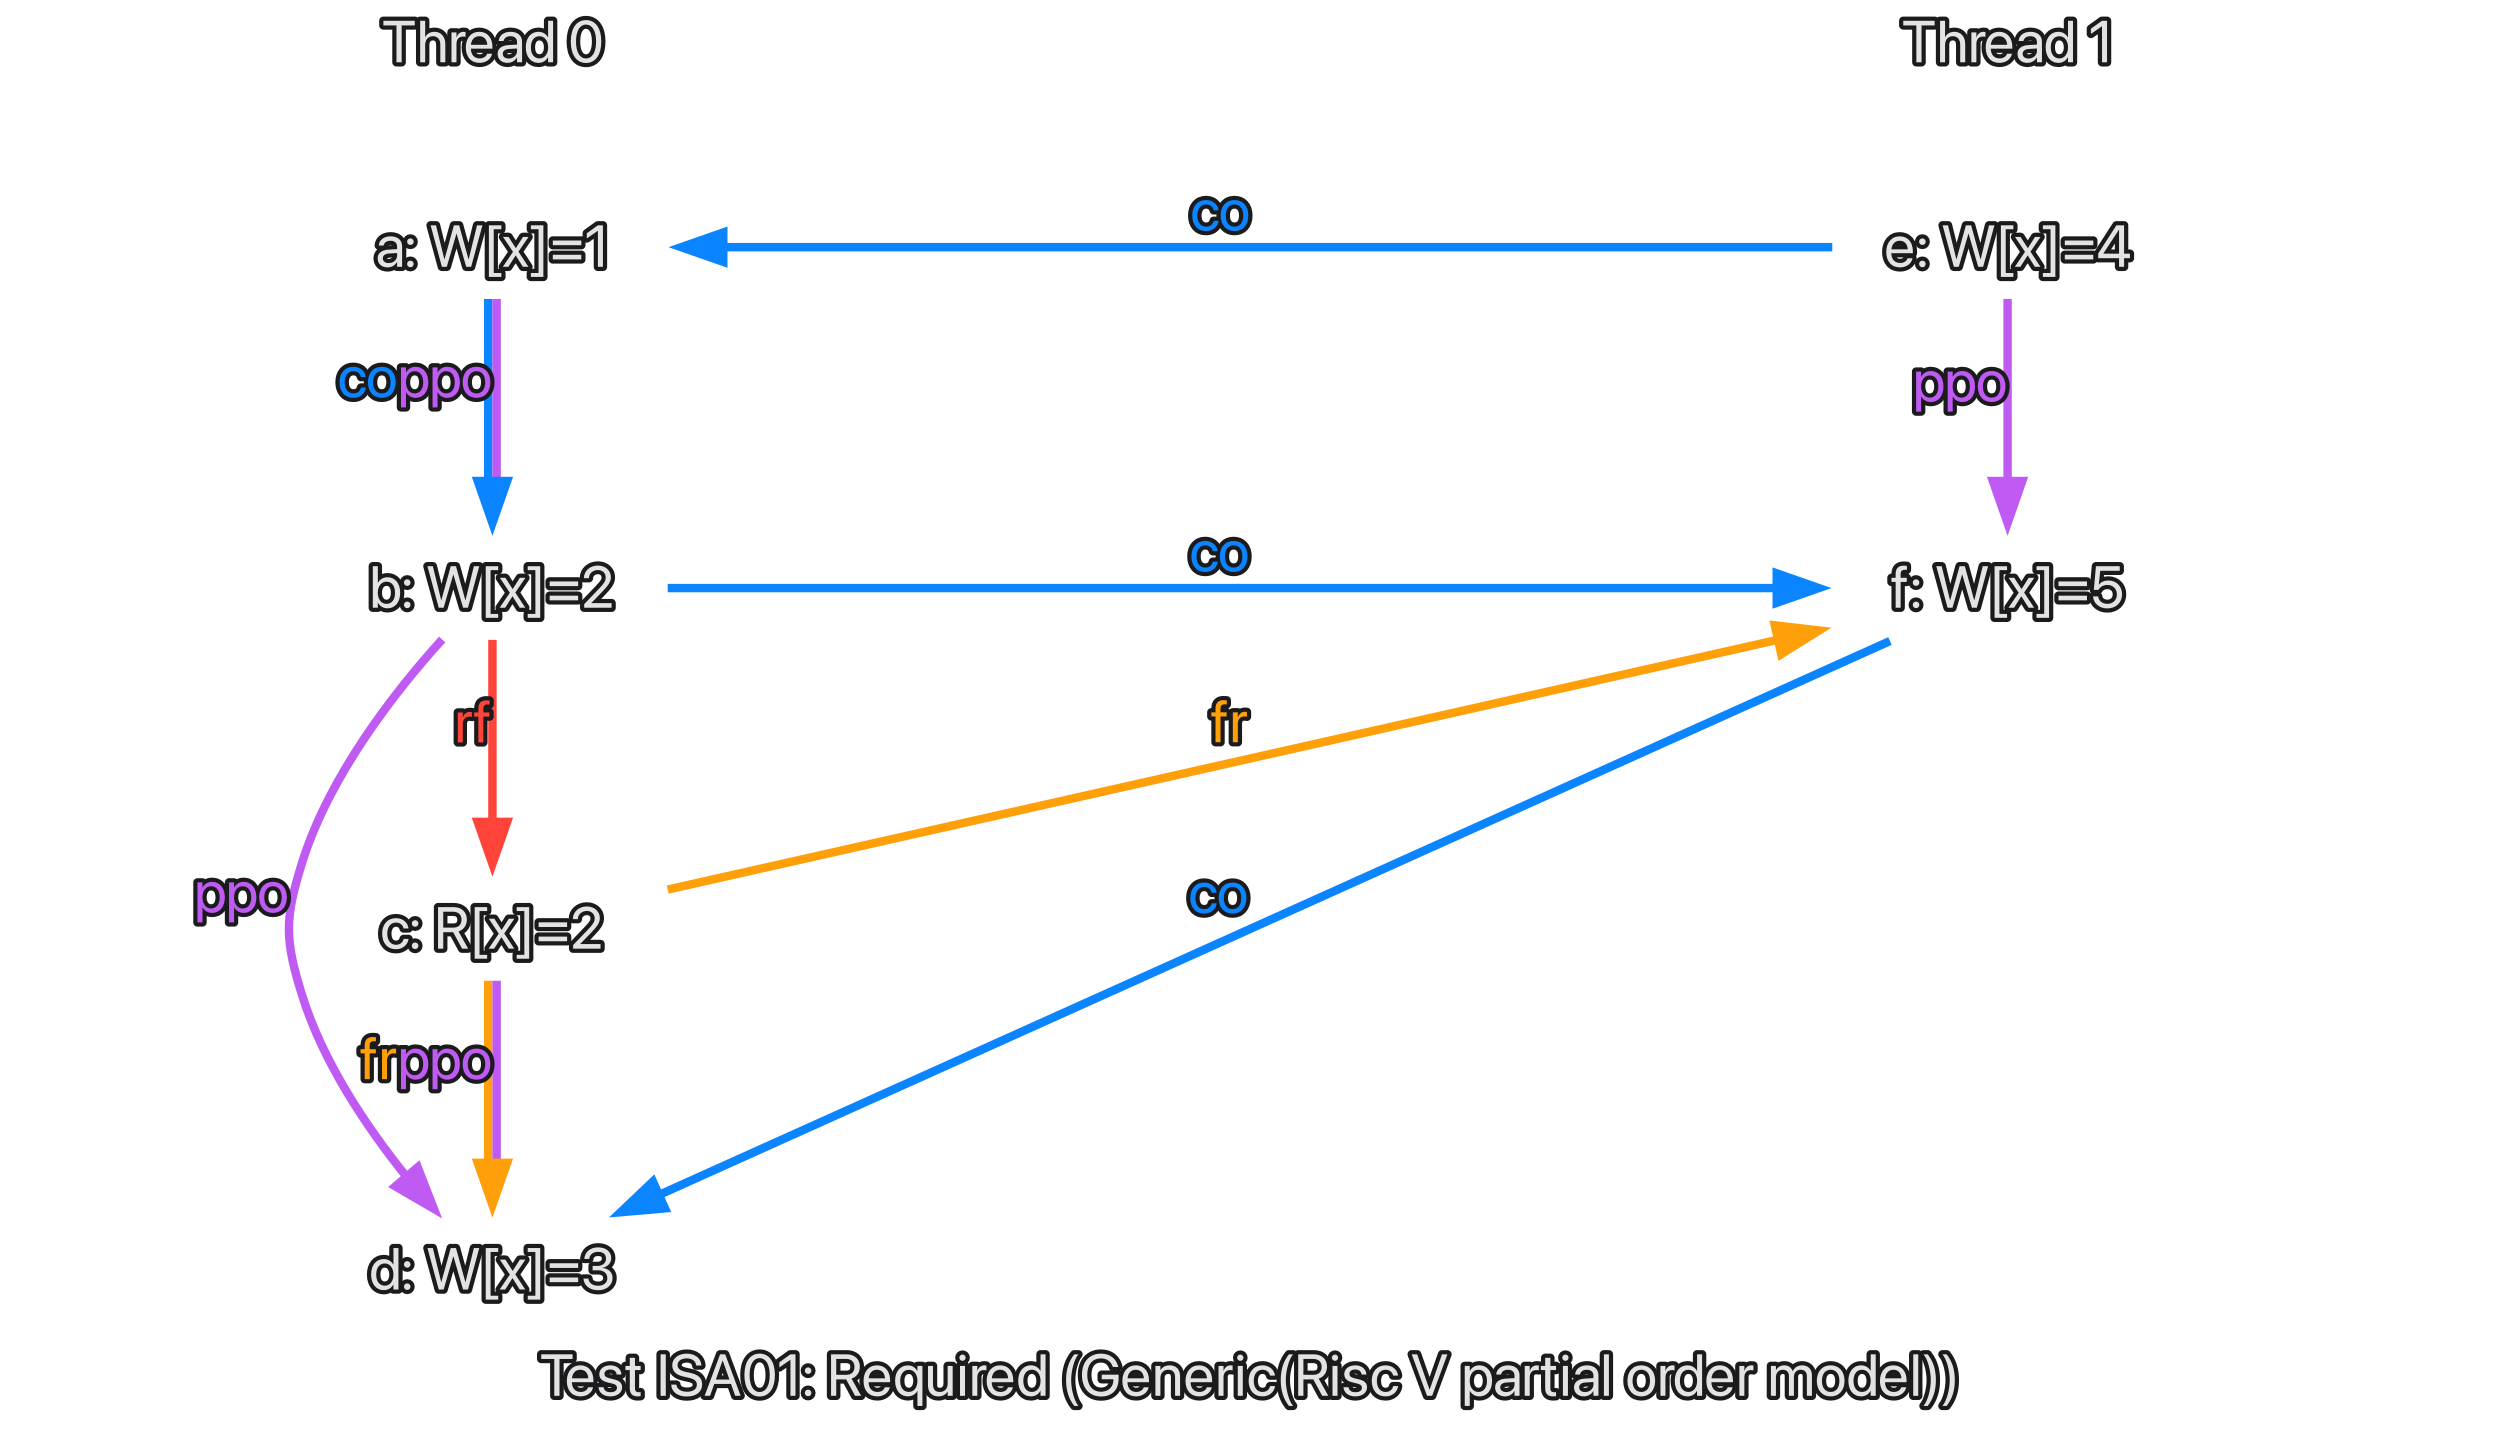 <?xml version="1.0" encoding="UTF-8"?>
<svg xmlns="http://www.w3.org/2000/svg" xmlns:xlink="http://www.w3.org/1999/xlink" width="594" height="340" viewBox="0 0 594 340">
<defs>
<g>
<g id="glyph-0-0">
<path d="M 3.453 0 L 4.684 0 L 4.684 -8.758 L 7.793 -8.758 L 7.793 -9.863 L 0.344 -9.863 L 0.344 -8.758 L 3.453 -8.758 Z M 3.453 0 " />
</g>
<g id="glyph-0-1">
<path d="M 3.699 0.137 C 5.25 0.137 6.414 -0.793 6.645 -1.969 L 6.66 -2.039 L 5.488 -2.039 L 5.469 -1.977 C 5.266 -1.367 4.629 -0.918 3.727 -0.918 C 2.461 -0.918 1.656 -1.77 1.629 -3.234 L 6.746 -3.234 L 6.746 -3.672 C 6.746 -5.805 5.566 -7.246 3.625 -7.246 C 1.684 -7.246 0.426 -5.734 0.426 -3.535 L 0.426 -3.527 C 0.426 -1.293 1.656 0.137 3.699 0.137 Z M 3.617 -6.195 C 4.656 -6.195 5.422 -5.543 5.539 -4.164 L 1.648 -4.164 C 1.777 -5.488 2.586 -6.195 3.617 -6.195 Z M 3.617 -6.195 " />
</g>
<g id="glyph-0-2">
<path d="M 3.297 0.137 C 4.883 0.137 6.059 -0.738 6.059 -1.984 L 6.059 -1.988 C 6.059 -3 5.539 -3.57 4.102 -3.918 L 2.973 -4.191 C 2.188 -4.383 1.867 -4.719 1.867 -5.203 L 1.867 -5.211 C 1.867 -5.84 2.398 -6.254 3.262 -6.254 C 4.145 -6.254 4.668 -5.797 4.766 -5.105 L 4.773 -5.059 L 5.906 -5.059 L 5.898 -5.148 C 5.812 -6.336 4.82 -7.246 3.262 -7.246 C 1.723 -7.246 0.648 -6.379 0.648 -5.156 L 0.648 -5.148 C 0.648 -4.121 1.301 -3.5 2.641 -3.18 L 3.766 -2.906 C 4.574 -2.707 4.84 -2.422 4.84 -1.906 L 4.84 -1.902 C 4.84 -1.258 4.266 -0.855 3.301 -0.855 C 2.332 -0.855 1.805 -1.273 1.66 -1.984 L 1.648 -2.051 L 0.457 -2.051 L 0.465 -1.988 C 0.609 -0.719 1.621 0.137 3.297 0.137 Z M 3.297 0.137 " />
</g>
<g id="glyph-0-3">
<path d="M 3.082 0.137 C 3.316 0.137 3.57 0.109 3.719 0.09 L 3.719 -0.875 C 3.617 -0.867 3.48 -0.848 3.336 -0.848 C 2.699 -0.848 2.367 -1.059 2.367 -1.82 L 2.367 -6.125 L 3.719 -6.125 L 3.719 -7.109 L 2.367 -7.109 L 2.367 -9.031 L 1.137 -9.031 L 1.137 -7.109 L 0.098 -7.109 L 0.098 -6.125 L 1.137 -6.125 L 1.137 -1.812 C 1.137 -0.453 1.777 0.137 3.082 0.137 Z M 3.082 0.137 " />
</g>
<g id="glyph-0-4">
<rect x="0" y="0" width="0" height="0" mask="url(#mask-0)" />
</g>
<g id="glyph-0-5">
<path d="M 0.957 0 L 2.188 0 L 2.188 -9.863 L 0.957 -9.863 Z M 0.957 0 " />
</g>
<g id="glyph-0-6">
<path d="M 4.184 0.164 C 6.441 0.164 7.828 -0.945 7.828 -2.695 L 7.828 -2.699 C 7.828 -4.203 6.98 -5.023 4.957 -5.469 L 3.863 -5.707 C 2.578 -5.988 1.984 -6.496 1.984 -7.301 L 1.984 -7.309 C 1.984 -8.258 2.844 -8.887 4.164 -8.895 C 5.414 -8.895 6.254 -8.301 6.406 -7.293 L 6.418 -7.199 L 7.648 -7.199 L 7.645 -7.301 C 7.535 -8.914 6.125 -10.027 4.199 -10.027 C 2.168 -10.027 0.73 -8.895 0.727 -7.273 L 0.727 -7.266 C 0.727 -5.824 1.629 -4.957 3.555 -4.531 L 4.648 -4.293 C 6.004 -3.992 6.57 -3.508 6.57 -2.641 L 6.57 -2.633 C 6.57 -1.613 5.676 -0.973 4.254 -0.973 C 2.824 -0.973 1.867 -1.578 1.723 -2.57 L 1.711 -2.668 L 0.48 -2.668 L 0.484 -2.57 C 0.609 -0.883 2.051 0.164 4.184 0.164 Z M 4.184 0.164 " />
</g>
<g id="glyph-0-7">
<path d="M 0.172 0 L 1.465 0 L 2.461 -2.824 L 6.434 -2.824 L 7.43 0 L 8.723 0 L 5.059 -9.863 L 3.844 -9.863 Z M 4.438 -8.387 L 4.465 -8.387 L 6.062 -3.871 L 2.836 -3.871 Z M 4.438 -8.387 " />
</g>
<g id="glyph-0-8">
<path d="M 4.238 0.164 C 6.508 0.164 7.867 -1.797 7.867 -4.93 L 7.867 -4.941 C 7.867 -8.074 6.508 -10.027 4.238 -10.027 C 1.969 -10.027 0.621 -8.074 0.621 -4.941 L 0.621 -4.93 C 0.621 -1.797 1.969 0.164 4.238 0.164 Z M 4.238 -0.91 C 2.734 -0.91 1.859 -2.453 1.859 -4.93 L 1.859 -4.941 C 1.859 -7.418 2.734 -8.949 4.238 -8.949 C 5.742 -8.949 6.633 -7.418 6.633 -4.941 L 6.633 -4.93 C 6.633 -2.453 5.742 -0.91 4.238 -0.91 Z M 4.238 -0.91 " />
</g>
<g id="glyph-0-9">
<path d="M 3.316 0 L 4.504 0 L 4.504 -9.863 L 3.301 -9.863 L 0.676 -7.977 L 0.676 -6.742 L 3.289 -8.559 L 3.316 -8.559 Z M 3.316 0 " />
</g>
<g id="glyph-0-10">
<path d="M 1.504 -5.195 C 1.941 -5.195 2.285 -5.539 2.285 -5.977 C 2.285 -6.414 1.941 -6.754 1.504 -6.754 C 1.066 -6.754 0.727 -6.414 0.727 -5.977 C 0.727 -5.539 1.066 -5.195 1.504 -5.195 Z M 1.504 0.098 C 1.941 0.098 2.285 -0.246 2.285 -0.684 C 2.285 -1.121 1.941 -1.465 1.504 -1.465 C 1.066 -1.465 0.727 -1.121 0.727 -0.684 C 0.727 -0.246 1.066 0.098 1.504 0.098 Z M 1.504 0.098 " />
</g>
<g id="glyph-0-11">
<path d="M 0.957 0 L 2.188 0 L 2.188 -3.902 L 4.547 -3.902 L 6.66 0 L 8.102 0 L 5.816 -4.094 C 7.047 -4.484 7.801 -5.543 7.801 -6.91 L 7.801 -6.926 C 7.801 -8.703 6.555 -9.863 4.656 -9.863 L 0.957 -9.863 Z M 2.188 -4.992 L 2.188 -8.77 L 4.492 -8.77 C 5.758 -8.77 6.527 -8.074 6.527 -6.898 L 6.527 -6.883 C 6.527 -5.676 5.812 -4.992 4.547 -4.992 Z M 2.188 -4.992 " />
</g>
<g id="glyph-0-12">
<path d="M 5.73 2.395 L 6.918 2.395 L 6.918 -7.109 L 5.73 -7.109 L 5.73 -5.906 L 5.703 -5.906 C 5.266 -6.691 4.473 -7.234 3.465 -7.234 C 1.66 -7.234 0.426 -5.789 0.426 -3.57 L 0.426 -3.562 C 0.426 -1.328 1.648 0.125 3.438 0.125 C 4.457 0.125 5.277 -0.375 5.703 -1.156 L 5.73 -1.156 Z M 3.699 -0.93 C 2.434 -0.93 1.641 -1.934 1.641 -3.562 L 1.641 -3.57 C 1.641 -5.16 2.434 -6.18 3.699 -6.18 C 4.902 -6.18 5.73 -5.148 5.73 -3.57 L 5.73 -3.562 C 5.73 -1.969 4.91 -0.93 3.699 -0.93 Z M 3.699 -0.93 " />
</g>
<g id="glyph-0-13">
<path d="M 3.199 0.137 C 4.281 0.137 5.004 -0.348 5.387 -1.012 L 5.414 -1.012 L 5.414 0 L 6.605 0 L 6.605 -7.109 L 5.414 -7.109 L 5.414 -2.926 C 5.414 -1.715 4.684 -0.918 3.562 -0.918 C 2.469 -0.918 1.93 -1.551 1.93 -2.707 L 1.93 -7.109 L 0.738 -7.109 L 0.738 -2.496 C 0.738 -0.875 1.641 0.137 3.199 0.137 Z M 3.199 0.137 " />
</g>
<g id="glyph-0-14">
<path d="M 1.441 -8.312 C 1.859 -8.312 2.188 -8.648 2.188 -9.059 C 2.188 -9.477 1.859 -9.805 1.441 -9.805 C 1.031 -9.805 0.699 -9.477 0.699 -9.059 C 0.699 -8.648 1.031 -8.312 1.441 -8.312 Z M 0.848 0 L 2.039 0 L 2.039 -7.109 L 0.848 -7.109 Z M 0.848 0 " />
</g>
<g id="glyph-0-15">
<path d="M 0.773 0 L 1.961 0 L 1.961 -4.391 C 1.961 -5.469 2.562 -6.113 3.488 -6.113 C 3.773 -6.113 4.027 -6.078 4.121 -6.043 L 4.121 -7.199 C 4.027 -7.211 3.848 -7.246 3.645 -7.246 C 2.844 -7.246 2.23 -6.727 1.988 -5.906 L 1.961 -5.906 L 1.961 -7.109 L 0.773 -7.109 Z M 0.773 0 " />
</g>
<g id="glyph-0-16">
<path d="M 3.445 0.137 C 4.465 0.137 5.258 -0.375 5.703 -1.203 L 5.73 -1.203 L 5.73 0 L 6.918 0 L 6.918 -9.863 L 5.73 -9.863 L 5.73 -5.922 L 5.703 -5.922 C 5.258 -6.742 4.43 -7.246 3.426 -7.246 C 1.641 -7.246 0.426 -5.805 0.426 -3.562 L 0.426 -3.555 C 0.426 -1.312 1.629 0.137 3.445 0.137 Z M 3.68 -0.918 C 2.422 -0.918 1.641 -1.922 1.641 -3.555 L 1.641 -3.562 C 1.641 -5.184 2.422 -6.195 3.68 -6.195 C 4.875 -6.195 5.734 -5.148 5.734 -3.562 L 5.734 -3.555 C 5.734 -1.961 4.883 -0.918 3.68 -0.918 Z M 3.68 -0.918 " />
</g>
<g id="glyph-0-17">
<path d="M 3.242 2.395 L 4.238 2.395 C 3.254 1.25 2.508 -1.457 2.508 -3.738 C 2.508 -6.023 3.254 -8.723 4.238 -9.863 L 3.242 -9.863 C 1.906 -8.168 1.301 -6.172 1.301 -3.738 C 1.301 -1.305 1.906 0.703 3.242 2.395 Z M 3.242 2.395 " />
</g>
<g id="glyph-0-18">
<path d="M 5.094 0.164 C 7.727 0.164 9.277 -1.414 9.277 -4.082 L 9.277 -5.02 L 5.266 -5.02 L 5.266 -3.938 L 8.047 -3.938 L 8.047 -3.762 C 8.047 -2.105 6.844 -0.973 5.094 -0.973 C 3.082 -0.973 1.832 -2.504 1.832 -4.984 L 1.832 -4.992 C 1.832 -7.426 3.062 -8.895 5.094 -8.895 C 6.48 -8.895 7.438 -8.176 7.895 -6.926 L 7.922 -6.852 L 9.215 -6.852 L 9.18 -6.98 C 8.723 -8.723 7.363 -10.027 5.094 -10.027 C 2.34 -10.027 0.574 -8.074 0.574 -4.992 L 0.574 -4.984 C 0.574 -1.84 2.34 0.164 5.094 0.164 Z M 5.094 0.164 " />
</g>
<g id="glyph-0-19">
<path d="M 0.773 0 L 1.961 0 L 1.961 -4.184 C 1.961 -5.395 2.695 -6.195 3.816 -6.195 C 4.91 -6.195 5.449 -5.559 5.449 -4.402 L 5.449 0 L 6.637 0 L 6.637 -4.613 C 6.637 -6.234 5.734 -7.246 4.176 -7.246 C 3.098 -7.246 2.371 -6.762 1.988 -6.098 L 1.961 -6.098 L 1.961 -7.109 L 0.773 -7.109 Z M 0.773 0 " />
</g>
<g id="glyph-0-20">
<path d="M 3.719 0.137 C 5.324 0.137 6.496 -0.91 6.688 -2.262 L 6.691 -2.312 L 5.523 -2.312 L 5.512 -2.258 C 5.312 -1.465 4.691 -0.918 3.719 -0.918 C 2.488 -0.918 1.641 -1.895 1.641 -3.547 L 1.641 -3.555 C 1.641 -5.168 2.469 -6.195 3.707 -6.195 C 4.75 -6.195 5.324 -5.566 5.504 -4.855 L 5.516 -4.801 L 6.68 -4.801 L 6.672 -4.855 C 6.523 -6.07 5.477 -7.246 3.707 -7.246 C 1.73 -7.246 0.426 -5.812 0.426 -3.57 L 0.426 -3.562 C 0.426 -1.301 1.703 0.137 3.719 0.137 Z M 3.719 0.137 " />
</g>
<g id="glyph-0-21">
<path d="M 3.809 0 L 5.023 0 L 8.66 -9.863 L 7.371 -9.863 L 4.43 -1.477 L 4.402 -1.477 L 1.465 -9.863 L 0.172 -9.863 Z M 3.809 0 " />
</g>
<g id="glyph-0-22">
<path d="M 0.773 2.395 L 1.961 2.395 L 1.961 -1.191 L 1.988 -1.191 C 2.434 -0.371 3.262 0.137 4.266 0.137 C 6.051 0.137 7.266 -1.305 7.266 -3.547 L 7.266 -3.555 C 7.266 -5.797 6.062 -7.246 4.246 -7.246 C 3.227 -7.246 2.434 -6.734 1.988 -5.906 L 1.961 -5.906 L 1.961 -7.109 L 0.773 -7.109 Z M 4.012 -0.918 C 2.816 -0.918 1.957 -1.961 1.957 -3.547 L 1.957 -3.555 C 1.957 -5.148 2.809 -6.195 4.012 -6.195 C 5.27 -6.195 6.051 -5.188 6.051 -3.555 L 6.051 -3.547 C 6.051 -1.93 5.27 -0.918 4.012 -0.918 Z M 4.012 -0.918 " />
</g>
<g id="glyph-0-23">
<path d="M 2.852 0.137 C 3.801 0.137 4.656 -0.375 5.074 -1.156 L 5.102 -1.156 L 5.102 0 L 6.289 0 L 6.289 -4.914 C 6.289 -6.336 5.238 -7.246 3.555 -7.246 C 1.879 -7.246 0.863 -6.305 0.758 -5.133 L 0.754 -5.059 L 1.902 -5.059 L 1.914 -5.121 C 2.051 -5.758 2.625 -6.195 3.543 -6.195 C 4.531 -6.195 5.102 -5.668 5.102 -4.801 L 5.102 -4.203 L 3.062 -4.09 C 1.43 -3.992 0.484 -3.234 0.484 -2.023 L 0.484 -2.012 C 0.484 -0.719 1.438 0.137 2.852 0.137 Z M 1.703 -2.012 L 1.703 -2.023 C 1.703 -2.688 2.25 -3.109 3.199 -3.164 L 5.102 -3.281 L 5.102 -2.699 C 5.102 -1.668 4.238 -0.895 3.117 -0.895 C 2.262 -0.895 1.703 -1.328 1.703 -2.012 Z M 1.703 -2.012 " />
</g>
<g id="glyph-0-24">
<path d="M 0.836 0 L 2.023 0 L 2.023 -9.863 L 0.836 -9.863 Z M 0.836 0 " />
</g>
<g id="glyph-0-25">
<path d="M 3.719 0.137 C 5.68 0.137 7.008 -1.285 7.008 -3.555 L 7.008 -3.57 C 7.008 -5.84 5.676 -7.246 3.711 -7.246 C 1.75 -7.246 0.426 -5.832 0.426 -3.57 L 0.426 -3.555 C 0.426 -1.293 1.742 0.137 3.719 0.137 Z M 3.727 -0.918 C 2.469 -0.918 1.641 -1.879 1.641 -3.555 L 1.641 -3.57 C 1.641 -5.23 2.477 -6.195 3.711 -6.195 C 4.969 -6.195 5.789 -5.238 5.789 -3.57 L 5.789 -3.555 C 5.789 -1.887 4.977 -0.918 3.727 -0.918 Z M 3.727 -0.918 " />
</g>
<g id="glyph-0-26">
<path d="M 0.773 0 L 1.961 0 L 1.961 -4.457 C 1.961 -5.449 2.645 -6.195 3.59 -6.195 C 4.473 -6.195 5.047 -5.625 5.047 -4.766 L 5.047 0 L 6.234 0 L 6.234 -4.52 C 6.234 -5.488 6.898 -6.195 7.84 -6.195 C 8.777 -6.195 9.316 -5.613 9.316 -4.637 L 9.316 0 L 10.508 0 L 10.508 -4.91 C 10.508 -6.324 9.598 -7.246 8.191 -7.246 C 7.191 -7.246 6.359 -6.734 5.961 -5.879 L 5.934 -5.879 C 5.625 -6.746 4.91 -7.246 3.938 -7.246 C 3.023 -7.246 2.312 -6.773 1.988 -6.07 L 1.961 -6.07 L 1.961 -7.109 L 0.773 -7.109 Z M 0.773 0 " />
</g>
<g id="glyph-0-27">
<path d="M 1.273 2.395 C 2.605 0.703 3.215 -1.305 3.215 -3.738 C 3.215 -6.172 2.605 -8.168 1.273 -9.863 L 0.273 -9.863 C 1.258 -8.723 2.004 -6.023 2.004 -3.738 C 2.004 -1.457 1.258 1.25 0.273 2.395 Z M 1.273 2.395 " />
</g>
<g id="glyph-0-28">
<path d="M 0.836 0 L 2.023 0 L 2.023 -4.148 C 2.023 -5.359 2.754 -6.195 3.855 -6.195 C 4.965 -6.195 5.621 -5.434 5.621 -4.148 L 5.621 0 L 6.809 0 L 6.809 -4.355 C 6.809 -6.078 5.777 -7.246 4.266 -7.246 C 3.207 -7.246 2.434 -6.773 2.051 -5.977 L 2.023 -5.977 L 2.023 -9.863 L 0.836 -9.863 Z M 0.836 0 " />
</g>
<g id="glyph-0-29">
<path d="M 2.996 0 L 4.156 0 L 6.453 -7.902 L 6.48 -7.902 L 8.777 0 L 9.941 0 L 12.625 -9.863 L 11.34 -9.863 L 9.352 -1.766 L 9.324 -1.766 L 7.09 -9.863 L 5.844 -9.863 L 3.609 -1.766 L 3.582 -1.766 L 1.594 -9.863 L 0.309 -9.863 Z M 2.996 0 " />
</g>
<g id="glyph-0-30">
<path d="M 1.41 2.395 L 4.375 2.395 L 4.375 1.469 L 2.559 1.469 L 2.559 -8.934 L 4.375 -8.934 L 4.375 -9.863 L 1.41 -9.863 Z M 1.41 2.395 " />
</g>
<g id="glyph-0-31">
<path d="M 0.219 0 L 1.539 0 L 3.254 -2.707 L 3.281 -2.707 L 4.984 0 L 6.305 0 L 3.938 -3.602 L 6.336 -7.109 L 5.012 -7.109 L 3.324 -4.445 L 3.297 -4.445 L 1.586 -7.109 L 0.262 -7.109 L 2.641 -3.555 Z M 0.219 0 " />
</g>
<g id="glyph-0-32">
<path d="M 3.105 2.395 L 3.105 -9.863 L 0.137 -9.863 L 0.137 -8.934 L 1.957 -8.934 L 1.957 1.469 L 0.137 1.469 L 0.137 2.395 Z M 3.105 2.395 " />
</g>
<g id="glyph-0-33">
<path d="M 0.848 -5.141 L 7.617 -5.141 L 7.617 -6.25 L 0.848 -6.25 Z M 0.848 -1.758 L 7.617 -1.758 L 7.617 -2.863 L 0.848 -2.863 Z M 0.848 -1.758 " />
</g>
<g id="glyph-0-34">
<path d="M 4.309 0.137 C 6.125 0.137 7.328 -1.312 7.328 -3.555 L 7.328 -3.562 C 7.328 -5.805 6.113 -7.246 4.328 -7.246 C 3.324 -7.246 2.496 -6.742 2.051 -5.922 L 2.023 -5.922 L 2.023 -9.863 L 0.836 -9.863 L 0.836 0 L 2.023 0 L 2.023 -1.203 L 2.051 -1.203 C 2.496 -0.375 3.289 0.137 4.309 0.137 Z M 4.074 -0.918 C 2.871 -0.918 2.016 -1.961 2.016 -3.555 L 2.016 -3.562 C 2.016 -5.148 2.879 -6.195 4.074 -6.195 C 5.332 -6.195 6.113 -5.184 6.113 -3.562 L 6.113 -3.555 C 6.113 -1.922 5.332 -0.918 4.074 -0.918 Z M 4.074 -0.918 " />
</g>
<g id="glyph-0-35">
<path d="M 0.801 0 L 7.309 0 L 7.309 -1.094 L 2.488 -1.094 L 2.488 -1.121 L 4.832 -3.527 C 6.645 -5.379 7.145 -6.195 7.145 -7.273 L 7.145 -7.289 C 7.145 -8.832 5.84 -10.027 4.055 -10.027 C 2.215 -10.027 0.738 -8.766 0.738 -7.055 L 0.738 -7.016 L 1.93 -7.016 L 1.93 -7.047 C 1.93 -8.109 2.844 -8.957 4.074 -8.957 C 5.148 -8.957 5.906 -8.23 5.914 -7.227 L 5.914 -7.211 C 5.914 -6.391 5.605 -5.859 4.273 -4.473 L 0.801 -0.848 Z M 0.801 0 " />
</g>
<g id="glyph-0-36">
<path d="M 1.156 0 L 2.344 0 L 2.344 -6.125 L 3.793 -6.125 L 3.793 -7.109 L 2.332 -7.109 L 2.332 -7.977 C 2.332 -8.684 2.66 -9.016 3.316 -9.016 C 3.5 -9.016 3.684 -9.012 3.828 -8.988 L 3.828 -9.953 C 3.652 -9.98 3.371 -10 3.105 -10 C 1.793 -10 1.156 -9.352 1.156 -7.984 L 1.156 -7.109 L 0.164 -7.109 L 0.164 -6.125 L 1.156 -6.125 Z M 1.156 0 " />
</g>
<g id="glyph-0-37">
<path d="M 4.121 0.164 C 6.098 0.164 7.547 -1.055 7.547 -2.699 L 7.547 -2.715 C 7.547 -4.117 6.57 -5.012 5.133 -5.133 L 5.133 -5.16 C 6.363 -5.422 7.227 -6.254 7.227 -7.473 L 7.227 -7.484 C 7.227 -8.984 5.988 -10.027 4.109 -10.027 C 2.262 -10.027 0.992 -8.957 0.836 -7.348 L 0.828 -7.281 L 2.012 -7.281 L 2.016 -7.348 C 2.121 -8.348 2.945 -8.961 4.109 -8.961 C 5.312 -8.961 5.988 -8.367 5.988 -7.336 L 5.988 -7.32 C 5.988 -6.336 5.168 -5.613 3.992 -5.613 L 2.809 -5.613 L 2.809 -4.574 L 4.047 -4.574 C 5.43 -4.574 6.297 -3.898 6.297 -2.688 L 6.297 -2.672 C 6.297 -1.629 5.414 -0.902 4.121 -0.902 C 2.809 -0.902 1.922 -1.574 1.82 -2.543 L 1.812 -2.613 L 0.629 -2.613 L 0.637 -2.531 C 0.766 -0.973 2.086 0.164 4.121 0.164 Z M 4.121 0.164 " />
</g>
<g id="glyph-0-38">
<path d="M 4.191 0.164 C 6.242 0.164 7.699 -1.219 7.703 -3.191 L 7.703 -3.207 C 7.703 -5.102 6.336 -6.473 4.445 -6.473 C 3.488 -6.473 2.668 -6.117 2.203 -5.457 L 2.176 -5.457 L 2.508 -8.77 L 7.145 -8.77 L 7.145 -9.863 L 1.496 -9.863 L 0.992 -4.238 L 2.078 -4.238 C 2.207 -4.465 2.367 -4.656 2.543 -4.82 C 2.98 -5.215 3.555 -5.414 4.227 -5.414 C 5.531 -5.414 6.469 -4.484 6.473 -3.188 L 6.473 -3.172 C 6.473 -1.848 5.543 -0.918 4.203 -0.918 C 3.023 -0.918 2.148 -1.66 2.023 -2.641 L 2.016 -2.695 L 0.809 -2.695 L 0.812 -2.617 C 0.957 -1.012 2.305 0.164 4.191 0.164 Z M 4.191 0.164 " />
</g>
<g id="glyph-0-39">
<path d="M 5.488 0 L 6.68 0 L 6.68 -2.051 L 8.074 -2.051 L 8.074 -3.133 L 6.68 -3.133 L 6.68 -9.863 L 4.859 -9.863 L 0.535 -3.164 L 0.535 -2.051 L 5.488 -2.051 Z M 1.75 -3.133 L 1.75 -3.16 L 5.449 -8.812 L 5.488 -8.812 L 5.488 -3.133 Z M 1.75 -3.133 " />
</g>
</g>
<image id="source-9" x="0" y="0" width="0" height="0" />
<mask id="mask-0">
<use xlink:href="#source-9" />
</mask>
</defs>
<path fill="none" stroke-width="2" stroke-linecap="butt" stroke-linejoin="miter" stroke="rgb(3.922%, 51.765%, 100%)" stroke-opacity="1" stroke-miterlimit="10" d="M 116 -268.573 C 116 -257.038 116 -239.436 116 -224.94 " transform="matrix(1, 0, 0, 1, 0, 339.6)" />
<path fill="none" stroke-width="2" stroke-linecap="butt" stroke-linejoin="miter" stroke="rgb(74.902%, 35.294%, 94.902%)" stroke-opacity="1" stroke-miterlimit="10" d="M 118 -268.573 C 118 -257.038 118 -239.436 118 -224.94 " transform="matrix(1, 0, 0, 1, 0, 339.6)" />
<path fill-rule="nonzero" fill="rgb(3.922%, 51.765%, 100%)" fill-opacity="1" stroke-width="2" stroke-linecap="butt" stroke-linejoin="miter" stroke="rgb(3.922%, 51.765%, 100%)" stroke-opacity="1" stroke-miterlimit="10" d="M 120.5 -225.319 L 117 -215.319 L 113.5 -225.319 Z M 120.5 -225.319 " transform="matrix(1, 0, 0, 1, 0, 339.6)" />
<path fill="none" stroke-width="2" stroke-linecap="butt" stroke-linejoin="miter" stroke="rgb(100%, 27.059%, 22.745%)" stroke-opacity="1" stroke-miterlimit="10" d="M 117 -187.573 C 117 -176.038 117 -158.436 117 -143.94 " transform="matrix(1, 0, 0, 1, 0, 339.6)" />
<path fill-rule="nonzero" fill="rgb(100%, 27.059%, 22.745%)" fill-opacity="1" stroke-width="2" stroke-linecap="butt" stroke-linejoin="miter" stroke="rgb(100%, 27.059%, 22.745%)" stroke-opacity="1" stroke-miterlimit="10" d="M 120.5 -144.319 L 117 -134.319 L 113.5 -144.319 Z M 120.5 -144.319 " transform="matrix(1, 0, 0, 1, 0, 339.6)" />
<path fill="none" stroke-width="2" stroke-linecap="butt" stroke-linejoin="miter" stroke="rgb(74.902%, 35.294%, 94.902%)" stroke-opacity="1" stroke-miterlimit="10" d="M 105.055 -187.663 C 93.992 -175.424 78.297 -155.463 71.801 -134.702 C 67.602 -121.276 67.602 -116.475 71.801 -103.049 C 76.773 -87.151 87.141 -71.725 96.691 -59.877 " transform="matrix(1, 0, 0, 1, 0, 339.6)" />
<path fill-rule="nonzero" fill="rgb(74.902%, 35.294%, 94.902%)" fill-opacity="1" stroke-width="2" stroke-linecap="butt" stroke-linejoin="miter" stroke="rgb(74.902%, 35.294%, 94.902%)" stroke-opacity="1" stroke-miterlimit="10" d="M 99.254 -62.264 L 103.09 -52.389 L 93.93 -57.717 Z M 99.254 -62.264 " transform="matrix(1, 0, 0, 1, 0, 339.6)" />
<path fill="none" stroke-width="2" stroke-linecap="butt" stroke-linejoin="miter" stroke="rgb(3.922%, 51.765%, 100%)" stroke-opacity="1" stroke-miterlimit="10" d="M 158.648 -199.873 C 223.812 -199.873 349.898 -199.873 422.305 -199.873 " transform="matrix(1, 0, 0, 1, 0, 339.6)" />
<path fill-rule="nonzero" fill="rgb(3.922%, 51.765%, 100%)" fill-opacity="1" stroke-width="2" stroke-linecap="butt" stroke-linejoin="miter" stroke="rgb(3.922%, 51.765%, 100%)" stroke-opacity="1" stroke-miterlimit="10" d="M 422.145 -203.373 L 432.145 -199.873 L 422.145 -196.373 Z M 422.145 -203.373 " transform="matrix(1, 0, 0, 1, 0, 339.6)" />
<path fill="none" stroke-width="2" stroke-linecap="butt" stroke-linejoin="miter" stroke="rgb(100%, 62.353%, 3.922%)" stroke-opacity="1" stroke-miterlimit="10" d="M 116 -106.573 C 116 -95.038 116 -77.436 116 -62.94 " transform="matrix(1, 0, 0, 1, 0, 339.6)" />
<path fill="none" stroke-width="2" stroke-linecap="butt" stroke-linejoin="miter" stroke="rgb(74.902%, 35.294%, 94.902%)" stroke-opacity="1" stroke-miterlimit="10" d="M 118 -106.573 C 118 -95.038 118 -77.436 118 -62.94 " transform="matrix(1, 0, 0, 1, 0, 339.6)" />
<path fill-rule="nonzero" fill="rgb(100%, 62.353%, 3.922%)" fill-opacity="1" stroke-width="2" stroke-linecap="butt" stroke-linejoin="miter" stroke="rgb(100%, 62.353%, 3.922%)" stroke-opacity="1" stroke-miterlimit="10" d="M 120.5 -63.319 L 117 -53.319 L 113.5 -63.319 Z M 120.5 -63.319 " transform="matrix(1, 0, 0, 1, 0, 339.6)" />
<path fill="none" stroke-width="2" stroke-linecap="butt" stroke-linejoin="miter" stroke="rgb(100%, 62.353%, 3.922%)" stroke-opacity="1" stroke-miterlimit="10" d="M 158.648 -128.245 C 223.949 -142.94 350.422 -171.397 422.754 -187.67 " transform="matrix(1, 0, 0, 1, 0, 339.6)" />
<path fill-rule="nonzero" fill="rgb(100%, 62.353%, 3.922%)" fill-opacity="1" stroke-width="2" stroke-linecap="butt" stroke-linejoin="miter" stroke="rgb(100%, 62.353%, 3.922%)" stroke-opacity="1" stroke-miterlimit="10" d="M 421.695 -191.018 L 432.219 -189.799 L 423.23 -184.19 Z M 421.695 -191.018 " transform="matrix(1, 0, 0, 1, 0, 339.6)" />
<path fill="none" stroke-width="2" stroke-linecap="butt" stroke-linejoin="miter" stroke="rgb(3.922%, 51.765%, 100%)" stroke-opacity="1" stroke-miterlimit="10" d="M 435.352 -280.873 C 370.188 -280.873 244.102 -280.873 171.695 -280.873 " transform="matrix(1, 0, 0, 1, 0, 339.6)" />
<path fill-rule="nonzero" fill="rgb(3.922%, 51.765%, 100%)" fill-opacity="1" stroke-width="2" stroke-linecap="butt" stroke-linejoin="miter" stroke="rgb(3.922%, 51.765%, 100%)" stroke-opacity="1" stroke-miterlimit="10" d="M 171.855 -277.373 L 161.855 -280.873 L 171.855 -284.373 Z M 171.855 -277.373 " transform="matrix(1, 0, 0, 1, 0, 339.6)" />
<path fill="none" stroke-width="2" stroke-linecap="butt" stroke-linejoin="miter" stroke="rgb(74.902%, 35.294%, 94.902%)" stroke-opacity="1" stroke-miterlimit="10" d="M 477 -268.573 C 477 -257.038 477 -239.436 477 -224.94 " transform="matrix(1, 0, 0, 1, 0, 339.6)" />
<path fill-rule="nonzero" fill="rgb(74.902%, 35.294%, 94.902%)" fill-opacity="1" stroke-width="2" stroke-linecap="butt" stroke-linejoin="miter" stroke="rgb(74.902%, 35.294%, 94.902%)" stroke-opacity="1" stroke-miterlimit="10" d="M 480.5 -225.319 L 477 -215.319 L 473.5 -225.319 Z M 480.5 -225.319 " transform="matrix(1, 0, 0, 1, 0, 339.6)" />
<path fill="none" stroke-width="2" stroke-linecap="butt" stroke-linejoin="miter" stroke="rgb(3.922%, 51.765%, 100%)" stroke-opacity="1" stroke-miterlimit="10" d="M 449.051 -187.299 C 385.492 -158.698 229.953 -88.705 156.562 -55.678 " transform="matrix(1, 0, 0, 1, 0, 339.6)" />
<path fill-rule="nonzero" fill="rgb(3.922%, 51.765%, 100%)" fill-opacity="1" stroke-width="2" stroke-linecap="butt" stroke-linejoin="miter" stroke="rgb(3.922%, 51.765%, 100%)" stroke-opacity="1" stroke-miterlimit="10" d="M 158 -52.487 L 147.445 -51.577 L 155.129 -58.87 Z M 158 -52.487 " transform="matrix(1, 0, 0, 1, 0, 339.6)" />
<g fill="none" fill-opacity="1" stroke="#1b1b1d" stroke-width="2" stroke-opacity="1" stroke-linejoin="round" stroke-linecap="round">
<use xlink:href="#glyph-0-0" x="128.25" y="331.648" stroke="#1b1b1d" stroke-width="2" stroke-opacity="1" fill="none" />
<use xlink:href="#glyph-0-1" x="134.25" y="331.648" stroke="#1b1b1d" stroke-width="2" stroke-opacity="1" fill="none" />
<use xlink:href="#glyph-0-2" x="141.75" y="331.648" stroke="#1b1b1d" stroke-width="2" stroke-opacity="1" fill="none" />
<use xlink:href="#glyph-0-3" x="148.5" y="331.648" stroke="#1b1b1d" stroke-width="2" stroke-opacity="1" fill="none" />
<use xlink:href="#glyph-0-4" x="153" y="331.648" stroke="#1b1b1d" stroke-width="2" stroke-opacity="1" fill="none" />
<use xlink:href="#glyph-0-5" x="156" y="331.648" stroke="#1b1b1d" stroke-width="2" stroke-opacity="1" fill="none" />
<use xlink:href="#glyph-0-6" x="159" y="331.648" stroke="#1b1b1d" stroke-width="2" stroke-opacity="1" fill="none" />
<use xlink:href="#glyph-0-7" x="167.25" y="331.648" stroke="#1b1b1d" stroke-width="2" stroke-opacity="1" fill="none" />
<use xlink:href="#glyph-0-8" x="176.25" y="331.648" stroke="#1b1b1d" stroke-width="2" stroke-opacity="1" fill="none" />
<use xlink:href="#glyph-0-9" x="184.5" y="331.648" stroke="#1b1b1d" stroke-width="2" stroke-opacity="1" fill="none" />
<use xlink:href="#glyph-0-10" x="190.5" y="331.648" stroke="#1b1b1d" stroke-width="2" stroke-opacity="1" fill="none" />
<use xlink:href="#glyph-0-4" x="193.5" y="331.648" stroke="#1b1b1d" stroke-width="2" stroke-opacity="1" fill="none" />
<use xlink:href="#glyph-0-11" x="196.5" y="331.648" stroke="#1b1b1d" stroke-width="2" stroke-opacity="1" fill="none" />
<use xlink:href="#glyph-0-1" x="204.75" y="331.648" stroke="#1b1b1d" stroke-width="2" stroke-opacity="1" fill="none" />
<use xlink:href="#glyph-0-12" x="212.25" y="331.648" stroke="#1b1b1d" stroke-width="2" stroke-opacity="1" fill="none" />
<use xlink:href="#glyph-0-13" x="219.75" y="331.648" stroke="#1b1b1d" stroke-width="2" stroke-opacity="1" fill="none" />
<use xlink:href="#glyph-0-14" x="227.25" y="331.648" stroke="#1b1b1d" stroke-width="2" stroke-opacity="1" fill="none" />
<use xlink:href="#glyph-0-15" x="230.25" y="331.648" stroke="#1b1b1d" stroke-width="2" stroke-opacity="1" fill="none" />
<use xlink:href="#glyph-0-1" x="234" y="331.648" stroke="#1b1b1d" stroke-width="2" stroke-opacity="1" fill="none" />
<use xlink:href="#glyph-0-16" x="241.5" y="331.648" stroke="#1b1b1d" stroke-width="2" stroke-opacity="1" fill="none" />
<use xlink:href="#glyph-0-4" x="249" y="331.648" stroke="#1b1b1d" stroke-width="2" stroke-opacity="1" fill="none" />
<use xlink:href="#glyph-0-17" x="252" y="331.648" stroke="#1b1b1d" stroke-width="2" stroke-opacity="1" fill="none" />
<use xlink:href="#glyph-0-18" x="256.5" y="331.648" stroke="#1b1b1d" stroke-width="2" stroke-opacity="1" fill="none" />
<use xlink:href="#glyph-0-1" x="266.25" y="331.648" stroke="#1b1b1d" stroke-width="2" stroke-opacity="1" fill="none" />
<use xlink:href="#glyph-0-19" x="273.75" y="331.648" stroke="#1b1b1d" stroke-width="2" stroke-opacity="1" fill="none" />
<use xlink:href="#glyph-0-1" x="281.25" y="331.648" stroke="#1b1b1d" stroke-width="2" stroke-opacity="1" fill="none" />
<use xlink:href="#glyph-0-15" x="288.75" y="331.648" stroke="#1b1b1d" stroke-width="2" stroke-opacity="1" fill="none" />
<use xlink:href="#glyph-0-14" x="293.25" y="331.648" stroke="#1b1b1d" stroke-width="2" stroke-opacity="1" fill="none" />
<use xlink:href="#glyph-0-20" x="296.25" y="331.648" stroke="#1b1b1d" stroke-width="2" stroke-opacity="1" fill="none" />
<use xlink:href="#glyph-0-17" x="303" y="331.648" stroke="#1b1b1d" stroke-width="2" stroke-opacity="1" fill="none" />
<use xlink:href="#glyph-0-11" x="307.5" y="331.648" stroke="#1b1b1d" stroke-width="2" stroke-opacity="1" fill="none" />
<use xlink:href="#glyph-0-14" x="315.75" y="331.648" stroke="#1b1b1d" stroke-width="2" stroke-opacity="1" fill="none" />
<use xlink:href="#glyph-0-2" x="318.75" y="331.648" stroke="#1b1b1d" stroke-width="2" stroke-opacity="1" fill="none" />
<use xlink:href="#glyph-0-20" x="325.5" y="331.648" stroke="#1b1b1d" stroke-width="2" stroke-opacity="1" fill="none" />
<use xlink:href="#glyph-0-4" x="332.25" y="331.648" stroke="#1b1b1d" stroke-width="2" stroke-opacity="1" fill="none" />
<use xlink:href="#glyph-0-21" x="335.25" y="331.648" stroke="#1b1b1d" stroke-width="2" stroke-opacity="1" fill="none" />
<use xlink:href="#glyph-0-4" x="344.25" y="331.648" stroke="#1b1b1d" stroke-width="2" stroke-opacity="1" fill="none" />
<use xlink:href="#glyph-0-22" x="347.25" y="331.648" stroke="#1b1b1d" stroke-width="2" stroke-opacity="1" fill="none" />
<use xlink:href="#glyph-0-23" x="354.75" y="331.648" stroke="#1b1b1d" stroke-width="2" stroke-opacity="1" fill="none" />
<use xlink:href="#glyph-0-15" x="361.5" y="331.648" stroke="#1b1b1d" stroke-width="2" stroke-opacity="1" fill="none" />
<use xlink:href="#glyph-0-3" x="366" y="331.648" stroke="#1b1b1d" stroke-width="2" stroke-opacity="1" fill="none" />
<use xlink:href="#glyph-0-14" x="370.5" y="331.648" stroke="#1b1b1d" stroke-width="2" stroke-opacity="1" fill="none" />
<use xlink:href="#glyph-0-23" x="373.5" y="331.648" stroke="#1b1b1d" stroke-width="2" stroke-opacity="1" fill="none" />
<use xlink:href="#glyph-0-24" x="380.25" y="331.648" stroke="#1b1b1d" stroke-width="2" stroke-opacity="1" fill="none" />
<use xlink:href="#glyph-0-4" x="383.25" y="331.648" stroke="#1b1b1d" stroke-width="2" stroke-opacity="1" fill="none" />
<use xlink:href="#glyph-0-25" x="386.25" y="331.648" stroke="#1b1b1d" stroke-width="2" stroke-opacity="1" fill="none" />
<use xlink:href="#glyph-0-15" x="393.75" y="331.648" stroke="#1b1b1d" stroke-width="2" stroke-opacity="1" fill="none" />
<use xlink:href="#glyph-0-16" x="397.5" y="331.648" stroke="#1b1b1d" stroke-width="2" stroke-opacity="1" fill="none" />
<use xlink:href="#glyph-0-1" x="405" y="331.648" stroke="#1b1b1d" stroke-width="2" stroke-opacity="1" fill="none" />
<use xlink:href="#glyph-0-15" x="412.5" y="331.648" stroke="#1b1b1d" stroke-width="2" stroke-opacity="1" fill="none" />
<use xlink:href="#glyph-0-4" x="417" y="331.648" stroke="#1b1b1d" stroke-width="2" stroke-opacity="1" fill="none" />
<use xlink:href="#glyph-0-26" x="420" y="331.648" stroke="#1b1b1d" stroke-width="2" stroke-opacity="1" fill="none" />
<use xlink:href="#glyph-0-25" x="431.25" y="331.648" stroke="#1b1b1d" stroke-width="2" stroke-opacity="1" fill="none" />
<use xlink:href="#glyph-0-16" x="438.75" y="331.648" stroke="#1b1b1d" stroke-width="2" stroke-opacity="1" fill="none" />
<use xlink:href="#glyph-0-1" x="446.25" y="331.648" stroke="#1b1b1d" stroke-width="2" stroke-opacity="1" fill="none" />
<use xlink:href="#glyph-0-24" x="453.75" y="331.648" stroke="#1b1b1d" stroke-width="2" stroke-opacity="1" fill="none" />
<use xlink:href="#glyph-0-27" x="456.75" y="331.648" stroke="#1b1b1d" stroke-width="2" stroke-opacity="1" fill="none" />
<use xlink:href="#glyph-0-27" x="461.25" y="331.648" stroke="#1b1b1d" stroke-width="2" stroke-opacity="1" fill="none" />
</g>
<g fill="rgb(89.02%, 89.02%, 89.02%)" fill-opacity="1" stroke="none">
<use xlink:href="#glyph-0-0" x="128.25" y="331.648" stroke="none" />
<use xlink:href="#glyph-0-1" x="134.25" y="331.648" stroke="none" />
<use xlink:href="#glyph-0-2" x="141.75" y="331.648" stroke="none" />
<use xlink:href="#glyph-0-3" x="148.5" y="331.648" stroke="none" />
<use xlink:href="#glyph-0-4" x="153" y="331.648" stroke="none" />
<use xlink:href="#glyph-0-5" x="156" y="331.648" stroke="none" />
<use xlink:href="#glyph-0-6" x="159" y="331.648" stroke="none" />
<use xlink:href="#glyph-0-7" x="167.25" y="331.648" stroke="none" />
<use xlink:href="#glyph-0-8" x="176.25" y="331.648" stroke="none" />
<use xlink:href="#glyph-0-9" x="184.5" y="331.648" stroke="none" />
<use xlink:href="#glyph-0-10" x="190.5" y="331.648" stroke="none" />
<use xlink:href="#glyph-0-4" x="193.5" y="331.648" stroke="none" />
<use xlink:href="#glyph-0-11" x="196.5" y="331.648" stroke="none" />
<use xlink:href="#glyph-0-1" x="204.75" y="331.648" stroke="none" />
<use xlink:href="#glyph-0-12" x="212.25" y="331.648" stroke="none" />
<use xlink:href="#glyph-0-13" x="219.75" y="331.648" stroke="none" />
<use xlink:href="#glyph-0-14" x="227.25" y="331.648" stroke="none" />
<use xlink:href="#glyph-0-15" x="230.25" y="331.648" stroke="none" />
<use xlink:href="#glyph-0-1" x="234" y="331.648" stroke="none" />
<use xlink:href="#glyph-0-16" x="241.5" y="331.648" stroke="none" />
<use xlink:href="#glyph-0-4" x="249" y="331.648" stroke="none" />
<use xlink:href="#glyph-0-17" x="252" y="331.648" stroke="none" />
<use xlink:href="#glyph-0-18" x="256.5" y="331.648" stroke="none" />
<use xlink:href="#glyph-0-1" x="266.25" y="331.648" stroke="none" />
<use xlink:href="#glyph-0-19" x="273.75" y="331.648" stroke="none" />
<use xlink:href="#glyph-0-1" x="281.25" y="331.648" stroke="none" />
<use xlink:href="#glyph-0-15" x="288.75" y="331.648" stroke="none" />
<use xlink:href="#glyph-0-14" x="293.25" y="331.648" stroke="none" />
<use xlink:href="#glyph-0-20" x="296.25" y="331.648" stroke="none" />
<use xlink:href="#glyph-0-17" x="303" y="331.648" stroke="none" />
<use xlink:href="#glyph-0-11" x="307.5" y="331.648" stroke="none" />
<use xlink:href="#glyph-0-14" x="315.75" y="331.648" stroke="none" />
<use xlink:href="#glyph-0-2" x="318.75" y="331.648" stroke="none" />
<use xlink:href="#glyph-0-20" x="325.5" y="331.648" stroke="none" />
<use xlink:href="#glyph-0-4" x="332.25" y="331.648" stroke="none" />
<use xlink:href="#glyph-0-21" x="335.25" y="331.648" stroke="none" />
<use xlink:href="#glyph-0-4" x="344.25" y="331.648" stroke="none" />
<use xlink:href="#glyph-0-22" x="347.25" y="331.648" stroke="none" />
<use xlink:href="#glyph-0-23" x="354.75" y="331.648" stroke="none" />
<use xlink:href="#glyph-0-15" x="361.5" y="331.648" stroke="none" />
<use xlink:href="#glyph-0-3" x="366" y="331.648" stroke="none" />
<use xlink:href="#glyph-0-14" x="370.5" y="331.648" stroke="none" />
<use xlink:href="#glyph-0-23" x="373.5" y="331.648" stroke="none" />
<use xlink:href="#glyph-0-24" x="380.25" y="331.648" stroke="none" />
<use xlink:href="#glyph-0-4" x="383.25" y="331.648" stroke="none" />
<use xlink:href="#glyph-0-25" x="386.25" y="331.648" stroke="none" />
<use xlink:href="#glyph-0-15" x="393.75" y="331.648" stroke="none" />
<use xlink:href="#glyph-0-16" x="397.5" y="331.648" stroke="none" />
<use xlink:href="#glyph-0-1" x="405" y="331.648" stroke="none" />
<use xlink:href="#glyph-0-15" x="412.5" y="331.648" stroke="none" />
<use xlink:href="#glyph-0-4" x="417" y="331.648" stroke="none" />
<use xlink:href="#glyph-0-26" x="420" y="331.648" stroke="none" />
<use xlink:href="#glyph-0-25" x="431.25" y="331.648" stroke="none" />
<use xlink:href="#glyph-0-16" x="438.75" y="331.648" stroke="none" />
<use xlink:href="#glyph-0-1" x="446.25" y="331.648" stroke="none" />
<use xlink:href="#glyph-0-24" x="453.75" y="331.648" stroke="none" />
<use xlink:href="#glyph-0-27" x="456.75" y="331.648" stroke="none" />
<use xlink:href="#glyph-0-27" x="461.25" y="331.648" stroke="none" />
</g>
<g fill="none" fill-opacity="1" stroke="#1b1b1d" stroke-width="2" stroke-opacity="1" stroke-linejoin="round" stroke-linecap="round">
<use xlink:href="#glyph-0-0" x="90.75" y="14.801" stroke="#1b1b1d" stroke-width="2" stroke-opacity="1" fill="none" />
<use xlink:href="#glyph-0-28" x="99" y="14.801" stroke="#1b1b1d" stroke-width="2" stroke-opacity="1" fill="none" />
<use xlink:href="#glyph-0-15" x="106.5" y="14.801" stroke="#1b1b1d" stroke-width="2" stroke-opacity="1" fill="none" />
<use xlink:href="#glyph-0-1" x="110.25" y="14.801" stroke="#1b1b1d" stroke-width="2" stroke-opacity="1" fill="none" />
<use xlink:href="#glyph-0-23" x="117.75" y="14.801" stroke="#1b1b1d" stroke-width="2" stroke-opacity="1" fill="none" />
<use xlink:href="#glyph-0-16" x="124.5" y="14.801" stroke="#1b1b1d" stroke-width="2" stroke-opacity="1" fill="none" />
<use xlink:href="#glyph-0-4" x="132" y="14.801" stroke="#1b1b1d" stroke-width="2" stroke-opacity="1" fill="none" />
<use xlink:href="#glyph-0-8" x="135" y="14.801" stroke="#1b1b1d" stroke-width="2" stroke-opacity="1" fill="none" />
</g>
<g fill="rgb(89.02%, 89.02%, 89.02%)" fill-opacity="1" stroke="none">
<use xlink:href="#glyph-0-0" x="90.75" y="14.801" stroke="none" />
<use xlink:href="#glyph-0-28" x="99" y="14.801" stroke="none" />
<use xlink:href="#glyph-0-15" x="106.5" y="14.801" stroke="none" />
<use xlink:href="#glyph-0-1" x="110.25" y="14.801" stroke="none" />
<use xlink:href="#glyph-0-23" x="117.75" y="14.801" stroke="none" />
<use xlink:href="#glyph-0-16" x="124.5" y="14.801" stroke="none" />
<use xlink:href="#glyph-0-4" x="132" y="14.801" stroke="none" />
<use xlink:href="#glyph-0-8" x="135" y="14.801" stroke="none" />
</g>
<g fill="none" fill-opacity="1" stroke="#1b1b1d" stroke-width="2" stroke-opacity="1" stroke-linejoin="round" stroke-linecap="round">
<use xlink:href="#glyph-0-23" x="89.25" y="63.398" stroke="#1b1b1d" stroke-width="2" stroke-opacity="1" fill="none" />
<use xlink:href="#glyph-0-10" x="96" y="63.398" stroke="#1b1b1d" stroke-width="2" stroke-opacity="1" fill="none" />
<use xlink:href="#glyph-0-4" x="99" y="63.398" stroke="#1b1b1d" stroke-width="2" stroke-opacity="1" fill="none" />
<use xlink:href="#glyph-0-29" x="102" y="63.398" stroke="#1b1b1d" stroke-width="2" stroke-opacity="1" fill="none" />
<use xlink:href="#glyph-0-30" x="114.75" y="63.398" stroke="#1b1b1d" stroke-width="2" stroke-opacity="1" fill="none" />
<use xlink:href="#glyph-0-31" x="119.25" y="63.398" stroke="#1b1b1d" stroke-width="2" stroke-opacity="1" fill="none" />
<use xlink:href="#glyph-0-32" x="126" y="63.398" stroke="#1b1b1d" stroke-width="2" stroke-opacity="1" fill="none" />
<use xlink:href="#glyph-0-33" x="130.5" y="63.398" stroke="#1b1b1d" stroke-width="2" stroke-opacity="1" fill="none" />
<use xlink:href="#glyph-0-9" x="138.75" y="63.398" stroke="#1b1b1d" stroke-width="2" stroke-opacity="1" fill="none" />
</g>
<g fill="rgb(89.02%, 89.02%, 89.02%)" fill-opacity="1" stroke="none">
<use xlink:href="#glyph-0-23" x="89.25" y="63.398" stroke="none" />
<use xlink:href="#glyph-0-10" x="96" y="63.398" stroke="none" />
<use xlink:href="#glyph-0-4" x="99" y="63.398" stroke="none" />
<use xlink:href="#glyph-0-29" x="102" y="63.398" stroke="none" />
<use xlink:href="#glyph-0-30" x="114.75" y="63.398" stroke="none" />
<use xlink:href="#glyph-0-31" x="119.25" y="63.398" stroke="none" />
<use xlink:href="#glyph-0-32" x="126" y="63.398" stroke="none" />
<use xlink:href="#glyph-0-33" x="130.5" y="63.398" stroke="none" />
<use xlink:href="#glyph-0-9" x="138.75" y="63.398" stroke="none" />
</g>
<g fill="none" fill-opacity="1" stroke="#1b1b1d" stroke-width="2" stroke-opacity="1" stroke-linejoin="round" stroke-linecap="round">
<use xlink:href="#glyph-0-34" x="87.75" y="144.398" stroke="#1b1b1d" stroke-width="2" stroke-opacity="1" fill="none" />
<use xlink:href="#glyph-0-10" x="95.25" y="144.398" stroke="#1b1b1d" stroke-width="2" stroke-opacity="1" fill="none" />
<use xlink:href="#glyph-0-4" x="98.25" y="144.398" stroke="#1b1b1d" stroke-width="2" stroke-opacity="1" fill="none" />
<use xlink:href="#glyph-0-29" x="101.25" y="144.398" stroke="#1b1b1d" stroke-width="2" stroke-opacity="1" fill="none" />
<use xlink:href="#glyph-0-30" x="114" y="144.398" stroke="#1b1b1d" stroke-width="2" stroke-opacity="1" fill="none" />
<use xlink:href="#glyph-0-31" x="118.5" y="144.398" stroke="#1b1b1d" stroke-width="2" stroke-opacity="1" fill="none" />
<use xlink:href="#glyph-0-32" x="125.25" y="144.398" stroke="#1b1b1d" stroke-width="2" stroke-opacity="1" fill="none" />
<use xlink:href="#glyph-0-33" x="129.75" y="144.398" stroke="#1b1b1d" stroke-width="2" stroke-opacity="1" fill="none" />
<use xlink:href="#glyph-0-35" x="138" y="144.398" stroke="#1b1b1d" stroke-width="2" stroke-opacity="1" fill="none" />
</g>
<g fill="rgb(89.02%, 89.02%, 89.02%)" fill-opacity="1" stroke="none">
<use xlink:href="#glyph-0-34" x="87.75" y="144.398" stroke="none" />
<use xlink:href="#glyph-0-10" x="95.25" y="144.398" stroke="none" />
<use xlink:href="#glyph-0-4" x="98.25" y="144.398" stroke="none" />
<use xlink:href="#glyph-0-29" x="101.25" y="144.398" stroke="none" />
<use xlink:href="#glyph-0-30" x="114" y="144.398" stroke="none" />
<use xlink:href="#glyph-0-31" x="118.5" y="144.398" stroke="none" />
<use xlink:href="#glyph-0-32" x="125.25" y="144.398" stroke="none" />
<use xlink:href="#glyph-0-33" x="129.75" y="144.398" stroke="none" />
<use xlink:href="#glyph-0-35" x="138" y="144.398" stroke="none" />
</g>
<g fill="none" fill-opacity="1" stroke="#1b1b1d" stroke-width="2" stroke-opacity="1" stroke-linejoin="round" stroke-linecap="round">
<use xlink:href="#glyph-0-20" x="80.25" y="94.395" stroke="#1b1b1d" stroke-width="2" stroke-opacity="1" fill="none" />
<use xlink:href="#glyph-0-25" x="87" y="94.395" stroke="#1b1b1d" stroke-width="2" stroke-opacity="1" fill="none" />
</g>
<g fill="rgb(3.922%, 51.765%, 100%)" fill-opacity="1" stroke="none">
<use xlink:href="#glyph-0-20" x="80.25" y="94.395" stroke="none" />
<use xlink:href="#glyph-0-25" x="87" y="94.395" stroke="none" />
</g>
<g fill="none" fill-opacity="1" stroke="#1b1b1d" stroke-width="2" stroke-opacity="1" stroke-linejoin="round" stroke-linecap="round">
<use xlink:href="#glyph-0-22" x="94.5" y="94.395" stroke="#1b1b1d" stroke-width="2" stroke-opacity="1" fill="none" />
<use xlink:href="#glyph-0-22" x="102" y="94.395" stroke="#1b1b1d" stroke-width="2" stroke-opacity="1" fill="none" />
<use xlink:href="#glyph-0-25" x="109.5" y="94.395" stroke="#1b1b1d" stroke-width="2" stroke-opacity="1" fill="none" />
</g>
<g fill="rgb(74.902%, 35.294%, 94.902%)" fill-opacity="1" stroke="none">
<use xlink:href="#glyph-0-22" x="94.5" y="94.395" stroke="none" />
<use xlink:href="#glyph-0-22" x="102" y="94.395" stroke="none" />
<use xlink:href="#glyph-0-25" x="109.5" y="94.395" stroke="none" />
</g>
<g fill="none" fill-opacity="1" stroke="#1b1b1d" stroke-width="2" stroke-opacity="1" stroke-linejoin="round" stroke-linecap="round">
<use xlink:href="#glyph-0-20" x="90.375" y="225.398" stroke="#1b1b1d" stroke-width="2" stroke-opacity="1" fill="none" />
<use xlink:href="#glyph-0-10" x="97.125" y="225.398" stroke="#1b1b1d" stroke-width="2" stroke-opacity="1" fill="none" />
<use xlink:href="#glyph-0-4" x="100.125" y="225.398" stroke="#1b1b1d" stroke-width="2" stroke-opacity="1" fill="none" />
<use xlink:href="#glyph-0-11" x="103.125" y="225.398" stroke="#1b1b1d" stroke-width="2" stroke-opacity="1" fill="none" />
<use xlink:href="#glyph-0-30" x="111.375" y="225.398" stroke="#1b1b1d" stroke-width="2" stroke-opacity="1" fill="none" />
<use xlink:href="#glyph-0-31" x="115.875" y="225.398" stroke="#1b1b1d" stroke-width="2" stroke-opacity="1" fill="none" />
<use xlink:href="#glyph-0-32" x="122.625" y="225.398" stroke="#1b1b1d" stroke-width="2" stroke-opacity="1" fill="none" />
<use xlink:href="#glyph-0-33" x="127.125" y="225.398" stroke="#1b1b1d" stroke-width="2" stroke-opacity="1" fill="none" />
<use xlink:href="#glyph-0-35" x="135.375" y="225.398" stroke="#1b1b1d" stroke-width="2" stroke-opacity="1" fill="none" />
</g>
<g fill="rgb(89.02%, 89.02%, 89.02%)" fill-opacity="1" stroke="none">
<use xlink:href="#glyph-0-20" x="90.375" y="225.398" stroke="none" />
<use xlink:href="#glyph-0-10" x="97.125" y="225.398" stroke="none" />
<use xlink:href="#glyph-0-4" x="100.125" y="225.398" stroke="none" />
<use xlink:href="#glyph-0-11" x="103.125" y="225.398" stroke="none" />
<use xlink:href="#glyph-0-30" x="111.375" y="225.398" stroke="none" />
<use xlink:href="#glyph-0-31" x="115.875" y="225.398" stroke="none" />
<use xlink:href="#glyph-0-32" x="122.625" y="225.398" stroke="none" />
<use xlink:href="#glyph-0-33" x="127.125" y="225.398" stroke="none" />
<use xlink:href="#glyph-0-35" x="135.375" y="225.398" stroke="none" />
</g>
<g fill="none" fill-opacity="1" stroke="#1b1b1d" stroke-width="2" stroke-opacity="1" stroke-linejoin="round" stroke-linecap="round">
<use xlink:href="#glyph-0-15" x="108" y="176.395" stroke="#1b1b1d" stroke-width="2" stroke-opacity="1" fill="none" />
<use xlink:href="#glyph-0-36" x="112.5" y="176.395" stroke="#1b1b1d" stroke-width="2" stroke-opacity="1" fill="none" />
</g>
<g fill="rgb(100%, 27.059%, 22.745%)" fill-opacity="1" stroke="none">
<use xlink:href="#glyph-0-15" x="108" y="176.395" stroke="none" />
<use xlink:href="#glyph-0-36" x="112.5" y="176.395" stroke="none" />
</g>
<g fill="none" fill-opacity="1" stroke="#1b1b1d" stroke-width="2" stroke-opacity="1" stroke-linejoin="round" stroke-linecap="round">
<use xlink:href="#glyph-0-16" x="87.75" y="306.398" stroke="#1b1b1d" stroke-width="2" stroke-opacity="1" fill="none" />
<use xlink:href="#glyph-0-10" x="95.25" y="306.398" stroke="#1b1b1d" stroke-width="2" stroke-opacity="1" fill="none" />
<use xlink:href="#glyph-0-4" x="98.25" y="306.398" stroke="#1b1b1d" stroke-width="2" stroke-opacity="1" fill="none" />
<use xlink:href="#glyph-0-29" x="101.25" y="306.398" stroke="#1b1b1d" stroke-width="2" stroke-opacity="1" fill="none" />
<use xlink:href="#glyph-0-30" x="114" y="306.398" stroke="#1b1b1d" stroke-width="2" stroke-opacity="1" fill="none" />
<use xlink:href="#glyph-0-31" x="118.5" y="306.398" stroke="#1b1b1d" stroke-width="2" stroke-opacity="1" fill="none" />
<use xlink:href="#glyph-0-32" x="125.25" y="306.398" stroke="#1b1b1d" stroke-width="2" stroke-opacity="1" fill="none" />
<use xlink:href="#glyph-0-33" x="129.75" y="306.398" stroke="#1b1b1d" stroke-width="2" stroke-opacity="1" fill="none" />
<use xlink:href="#glyph-0-37" x="138" y="306.398" stroke="#1b1b1d" stroke-width="2" stroke-opacity="1" fill="none" />
</g>
<g fill="rgb(89.02%, 89.02%, 89.02%)" fill-opacity="1" stroke="none">
<use xlink:href="#glyph-0-16" x="87.75" y="306.398" stroke="none" />
<use xlink:href="#glyph-0-10" x="95.25" y="306.398" stroke="none" />
<use xlink:href="#glyph-0-4" x="98.25" y="306.398" stroke="none" />
<use xlink:href="#glyph-0-29" x="101.25" y="306.398" stroke="none" />
<use xlink:href="#glyph-0-30" x="114" y="306.398" stroke="none" />
<use xlink:href="#glyph-0-31" x="118.5" y="306.398" stroke="none" />
<use xlink:href="#glyph-0-32" x="125.25" y="306.398" stroke="none" />
<use xlink:href="#glyph-0-33" x="129.75" y="306.398" stroke="none" />
<use xlink:href="#glyph-0-37" x="138" y="306.398" stroke="none" />
</g>
<g fill="none" fill-opacity="1" stroke="#1b1b1d" stroke-width="2" stroke-opacity="1" stroke-linejoin="round" stroke-linecap="round">
<use xlink:href="#glyph-0-22" x="46.148" y="216.773" stroke="#1b1b1d" stroke-width="2" stroke-opacity="1" fill="none" />
<use xlink:href="#glyph-0-22" x="53.648" y="216.773" stroke="#1b1b1d" stroke-width="2" stroke-opacity="1" fill="none" />
<use xlink:href="#glyph-0-25" x="61.148" y="216.773" stroke="#1b1b1d" stroke-width="2" stroke-opacity="1" fill="none" />
</g>
<g fill="rgb(74.902%, 35.294%, 94.902%)" fill-opacity="1" stroke="none">
<use xlink:href="#glyph-0-22" x="46.148" y="216.773" stroke="none" />
<use xlink:href="#glyph-0-22" x="53.648" y="216.773" stroke="none" />
<use xlink:href="#glyph-0-25" x="61.148" y="216.773" stroke="none" />
</g>
<g fill="none" fill-opacity="1" stroke="#1b1b1d" stroke-width="2" stroke-opacity="1" stroke-linejoin="round" stroke-linecap="round">
<use xlink:href="#glyph-0-36" x="449.25" y="144.398" stroke="#1b1b1d" stroke-width="2" stroke-opacity="1" fill="none" />
<use xlink:href="#glyph-0-10" x="453.75" y="144.398" stroke="#1b1b1d" stroke-width="2" stroke-opacity="1" fill="none" />
<use xlink:href="#glyph-0-4" x="456.75" y="144.398" stroke="#1b1b1d" stroke-width="2" stroke-opacity="1" fill="none" />
<use xlink:href="#glyph-0-29" x="459.75" y="144.398" stroke="#1b1b1d" stroke-width="2" stroke-opacity="1" fill="none" />
<use xlink:href="#glyph-0-30" x="472.5" y="144.398" stroke="#1b1b1d" stroke-width="2" stroke-opacity="1" fill="none" />
<use xlink:href="#glyph-0-31" x="477" y="144.398" stroke="#1b1b1d" stroke-width="2" stroke-opacity="1" fill="none" />
<use xlink:href="#glyph-0-32" x="483.75" y="144.398" stroke="#1b1b1d" stroke-width="2" stroke-opacity="1" fill="none" />
<use xlink:href="#glyph-0-33" x="488.25" y="144.398" stroke="#1b1b1d" stroke-width="2" stroke-opacity="1" fill="none" />
<use xlink:href="#glyph-0-38" x="496.5" y="144.398" stroke="#1b1b1d" stroke-width="2" stroke-opacity="1" fill="none" />
</g>
<g fill="rgb(89.02%, 89.02%, 89.02%)" fill-opacity="1" stroke="none">
<use xlink:href="#glyph-0-36" x="449.25" y="144.398" stroke="none" />
<use xlink:href="#glyph-0-10" x="453.75" y="144.398" stroke="none" />
<use xlink:href="#glyph-0-4" x="456.75" y="144.398" stroke="none" />
<use xlink:href="#glyph-0-29" x="459.75" y="144.398" stroke="none" />
<use xlink:href="#glyph-0-30" x="472.5" y="144.398" stroke="none" />
<use xlink:href="#glyph-0-31" x="477" y="144.398" stroke="none" />
<use xlink:href="#glyph-0-32" x="483.75" y="144.398" stroke="none" />
<use xlink:href="#glyph-0-33" x="488.25" y="144.398" stroke="none" />
<use xlink:href="#glyph-0-38" x="496.5" y="144.398" stroke="none" />
</g>
<g fill="none" fill-opacity="1" stroke="#1b1b1d" stroke-width="2" stroke-opacity="1" stroke-linejoin="round" stroke-linecap="round">
<use xlink:href="#glyph-0-20" x="282.652" y="135.773" stroke="#1b1b1d" stroke-width="2" stroke-opacity="1" fill="none" />
<use xlink:href="#glyph-0-25" x="289.402" y="135.773" stroke="#1b1b1d" stroke-width="2" stroke-opacity="1" fill="none" />
</g>
<g fill="rgb(3.922%, 51.765%, 100%)" fill-opacity="1" stroke="none">
<use xlink:href="#glyph-0-20" x="282.652" y="135.773" stroke="none" />
<use xlink:href="#glyph-0-25" x="289.402" y="135.773" stroke="none" />
</g>
<g fill="none" fill-opacity="1" stroke="#1b1b1d" stroke-width="2" stroke-opacity="1" stroke-linejoin="round" stroke-linecap="round">
<use xlink:href="#glyph-0-36" x="85.5" y="256.395" stroke="#1b1b1d" stroke-width="2" stroke-opacity="1" fill="none" />
<use xlink:href="#glyph-0-15" x="90" y="256.395" stroke="#1b1b1d" stroke-width="2" stroke-opacity="1" fill="none" />
</g>
<g fill="rgb(100%, 62.353%, 3.922%)" fill-opacity="1" stroke="none">
<use xlink:href="#glyph-0-36" x="85.5" y="256.395" stroke="none" />
<use xlink:href="#glyph-0-15" x="90" y="256.395" stroke="none" />
</g>
<g fill="none" fill-opacity="1" stroke="#1b1b1d" stroke-width="2" stroke-opacity="1" stroke-linejoin="round" stroke-linecap="round">
<use xlink:href="#glyph-0-22" x="94.5" y="256.395" stroke="#1b1b1d" stroke-width="2" stroke-opacity="1" fill="none" />
<use xlink:href="#glyph-0-22" x="102" y="256.395" stroke="#1b1b1d" stroke-width="2" stroke-opacity="1" fill="none" />
<use xlink:href="#glyph-0-25" x="109.5" y="256.395" stroke="#1b1b1d" stroke-width="2" stroke-opacity="1" fill="none" />
</g>
<g fill="rgb(74.902%, 35.294%, 94.902%)" fill-opacity="1" stroke="none">
<use xlink:href="#glyph-0-22" x="94.5" y="256.395" stroke="none" />
<use xlink:href="#glyph-0-22" x="102" y="256.395" stroke="none" />
<use xlink:href="#glyph-0-25" x="109.5" y="256.395" stroke="none" />
</g>
<g fill="none" fill-opacity="1" stroke="#1b1b1d" stroke-width="2" stroke-opacity="1" stroke-linejoin="round" stroke-linecap="round">
<use xlink:href="#glyph-0-36" x="287.652" y="176.352" stroke="#1b1b1d" stroke-width="2" stroke-opacity="1" fill="none" />
<use xlink:href="#glyph-0-15" x="292.152" y="176.352" stroke="#1b1b1d" stroke-width="2" stroke-opacity="1" fill="none" />
</g>
<g fill="rgb(100%, 62.353%, 3.922%)" fill-opacity="1" stroke="none">
<use xlink:href="#glyph-0-36" x="287.652" y="176.352" stroke="none" />
<use xlink:href="#glyph-0-15" x="292.152" y="176.352" stroke="none" />
</g>
<g fill="none" fill-opacity="1" stroke="#1b1b1d" stroke-width="2" stroke-opacity="1" stroke-linejoin="round" stroke-linecap="round">
<use xlink:href="#glyph-0-0" x="451.875" y="14.801" stroke="#1b1b1d" stroke-width="2" stroke-opacity="1" fill="none" />
<use xlink:href="#glyph-0-28" x="460.125" y="14.801" stroke="#1b1b1d" stroke-width="2" stroke-opacity="1" fill="none" />
<use xlink:href="#glyph-0-15" x="467.625" y="14.801" stroke="#1b1b1d" stroke-width="2" stroke-opacity="1" fill="none" />
<use xlink:href="#glyph-0-1" x="471.375" y="14.801" stroke="#1b1b1d" stroke-width="2" stroke-opacity="1" fill="none" />
<use xlink:href="#glyph-0-23" x="478.875" y="14.801" stroke="#1b1b1d" stroke-width="2" stroke-opacity="1" fill="none" />
<use xlink:href="#glyph-0-16" x="485.625" y="14.801" stroke="#1b1b1d" stroke-width="2" stroke-opacity="1" fill="none" />
<use xlink:href="#glyph-0-4" x="493.125" y="14.801" stroke="#1b1b1d" stroke-width="2" stroke-opacity="1" fill="none" />
<use xlink:href="#glyph-0-9" x="496.125" y="14.801" stroke="#1b1b1d" stroke-width="2" stroke-opacity="1" fill="none" />
</g>
<g fill="rgb(89.02%, 89.02%, 89.02%)" fill-opacity="1" stroke="none">
<use xlink:href="#glyph-0-0" x="451.875" y="14.801" stroke="none" />
<use xlink:href="#glyph-0-28" x="460.125" y="14.801" stroke="none" />
<use xlink:href="#glyph-0-15" x="467.625" y="14.801" stroke="none" />
<use xlink:href="#glyph-0-1" x="471.375" y="14.801" stroke="none" />
<use xlink:href="#glyph-0-23" x="478.875" y="14.801" stroke="none" />
<use xlink:href="#glyph-0-16" x="485.625" y="14.801" stroke="none" />
<use xlink:href="#glyph-0-4" x="493.125" y="14.801" stroke="none" />
<use xlink:href="#glyph-0-9" x="496.125" y="14.801" stroke="none" />
</g>
<g fill="none" fill-opacity="1" stroke="#1b1b1d" stroke-width="2" stroke-opacity="1" stroke-linejoin="round" stroke-linecap="round">
<use xlink:href="#glyph-0-1" x="447.75" y="63.398" stroke="#1b1b1d" stroke-width="2" stroke-opacity="1" fill="none" />
<use xlink:href="#glyph-0-10" x="455.25" y="63.398" stroke="#1b1b1d" stroke-width="2" stroke-opacity="1" fill="none" />
<use xlink:href="#glyph-0-4" x="458.25" y="63.398" stroke="#1b1b1d" stroke-width="2" stroke-opacity="1" fill="none" />
<use xlink:href="#glyph-0-29" x="461.25" y="63.398" stroke="#1b1b1d" stroke-width="2" stroke-opacity="1" fill="none" />
<use xlink:href="#glyph-0-30" x="474" y="63.398" stroke="#1b1b1d" stroke-width="2" stroke-opacity="1" fill="none" />
<use xlink:href="#glyph-0-31" x="478.5" y="63.398" stroke="#1b1b1d" stroke-width="2" stroke-opacity="1" fill="none" />
<use xlink:href="#glyph-0-32" x="485.25" y="63.398" stroke="#1b1b1d" stroke-width="2" stroke-opacity="1" fill="none" />
<use xlink:href="#glyph-0-33" x="489.75" y="63.398" stroke="#1b1b1d" stroke-width="2" stroke-opacity="1" fill="none" />
<use xlink:href="#glyph-0-39" x="498" y="63.398" stroke="#1b1b1d" stroke-width="2" stroke-opacity="1" fill="none" />
</g>
<g fill="rgb(89.02%, 89.02%, 89.02%)" fill-opacity="1" stroke="none">
<use xlink:href="#glyph-0-1" x="447.75" y="63.398" stroke="none" />
<use xlink:href="#glyph-0-10" x="455.25" y="63.398" stroke="none" />
<use xlink:href="#glyph-0-4" x="458.25" y="63.398" stroke="none" />
<use xlink:href="#glyph-0-29" x="461.25" y="63.398" stroke="none" />
<use xlink:href="#glyph-0-30" x="474" y="63.398" stroke="none" />
<use xlink:href="#glyph-0-31" x="478.5" y="63.398" stroke="none" />
<use xlink:href="#glyph-0-32" x="485.25" y="63.398" stroke="none" />
<use xlink:href="#glyph-0-33" x="489.75" y="63.398" stroke="none" />
<use xlink:href="#glyph-0-39" x="498" y="63.398" stroke="none" />
</g>
<g fill="none" fill-opacity="1" stroke="#1b1b1d" stroke-width="2" stroke-opacity="1" stroke-linejoin="round" stroke-linecap="round">
<use xlink:href="#glyph-0-20" x="282.848" y="54.773" stroke="#1b1b1d" stroke-width="2" stroke-opacity="1" fill="none" />
<use xlink:href="#glyph-0-25" x="289.598" y="54.773" stroke="#1b1b1d" stroke-width="2" stroke-opacity="1" fill="none" />
</g>
<g fill="rgb(3.922%, 51.765%, 100%)" fill-opacity="1" stroke="none">
<use xlink:href="#glyph-0-20" x="282.848" y="54.773" stroke="none" />
<use xlink:href="#glyph-0-25" x="289.598" y="54.773" stroke="none" />
</g>
<g fill="none" fill-opacity="1" stroke="#1b1b1d" stroke-width="2" stroke-opacity="1" stroke-linejoin="round" stroke-linecap="round">
<use xlink:href="#glyph-0-22" x="454.5" y="95.395" stroke="#1b1b1d" stroke-width="2" stroke-opacity="1" fill="none" />
<use xlink:href="#glyph-0-22" x="462" y="95.395" stroke="#1b1b1d" stroke-width="2" stroke-opacity="1" fill="none" />
<use xlink:href="#glyph-0-25" x="469.5" y="95.395" stroke="#1b1b1d" stroke-width="2" stroke-opacity="1" fill="none" />
</g>
<g fill="rgb(74.902%, 35.294%, 94.902%)" fill-opacity="1" stroke="none">
<use xlink:href="#glyph-0-22" x="454.5" y="95.395" stroke="none" />
<use xlink:href="#glyph-0-22" x="462" y="95.395" stroke="none" />
<use xlink:href="#glyph-0-25" x="469.5" y="95.395" stroke="none" />
</g>
<g fill="none" fill-opacity="1" stroke="#1b1b1d" stroke-width="2" stroke-opacity="1" stroke-linejoin="round" stroke-linecap="round">
<use xlink:href="#glyph-0-20" x="282.391" y="216.938" stroke="#1b1b1d" stroke-width="2" stroke-opacity="1" fill="none" />
<use xlink:href="#glyph-0-25" x="289.141" y="216.938" stroke="#1b1b1d" stroke-width="2" stroke-opacity="1" fill="none" />
</g>
<g fill="rgb(3.922%, 51.765%, 100%)" fill-opacity="1" stroke="none">
<use xlink:href="#glyph-0-20" x="282.391" y="216.938" stroke="none" />
<use xlink:href="#glyph-0-25" x="289.141" y="216.938" stroke="none" />
</g>
</svg>